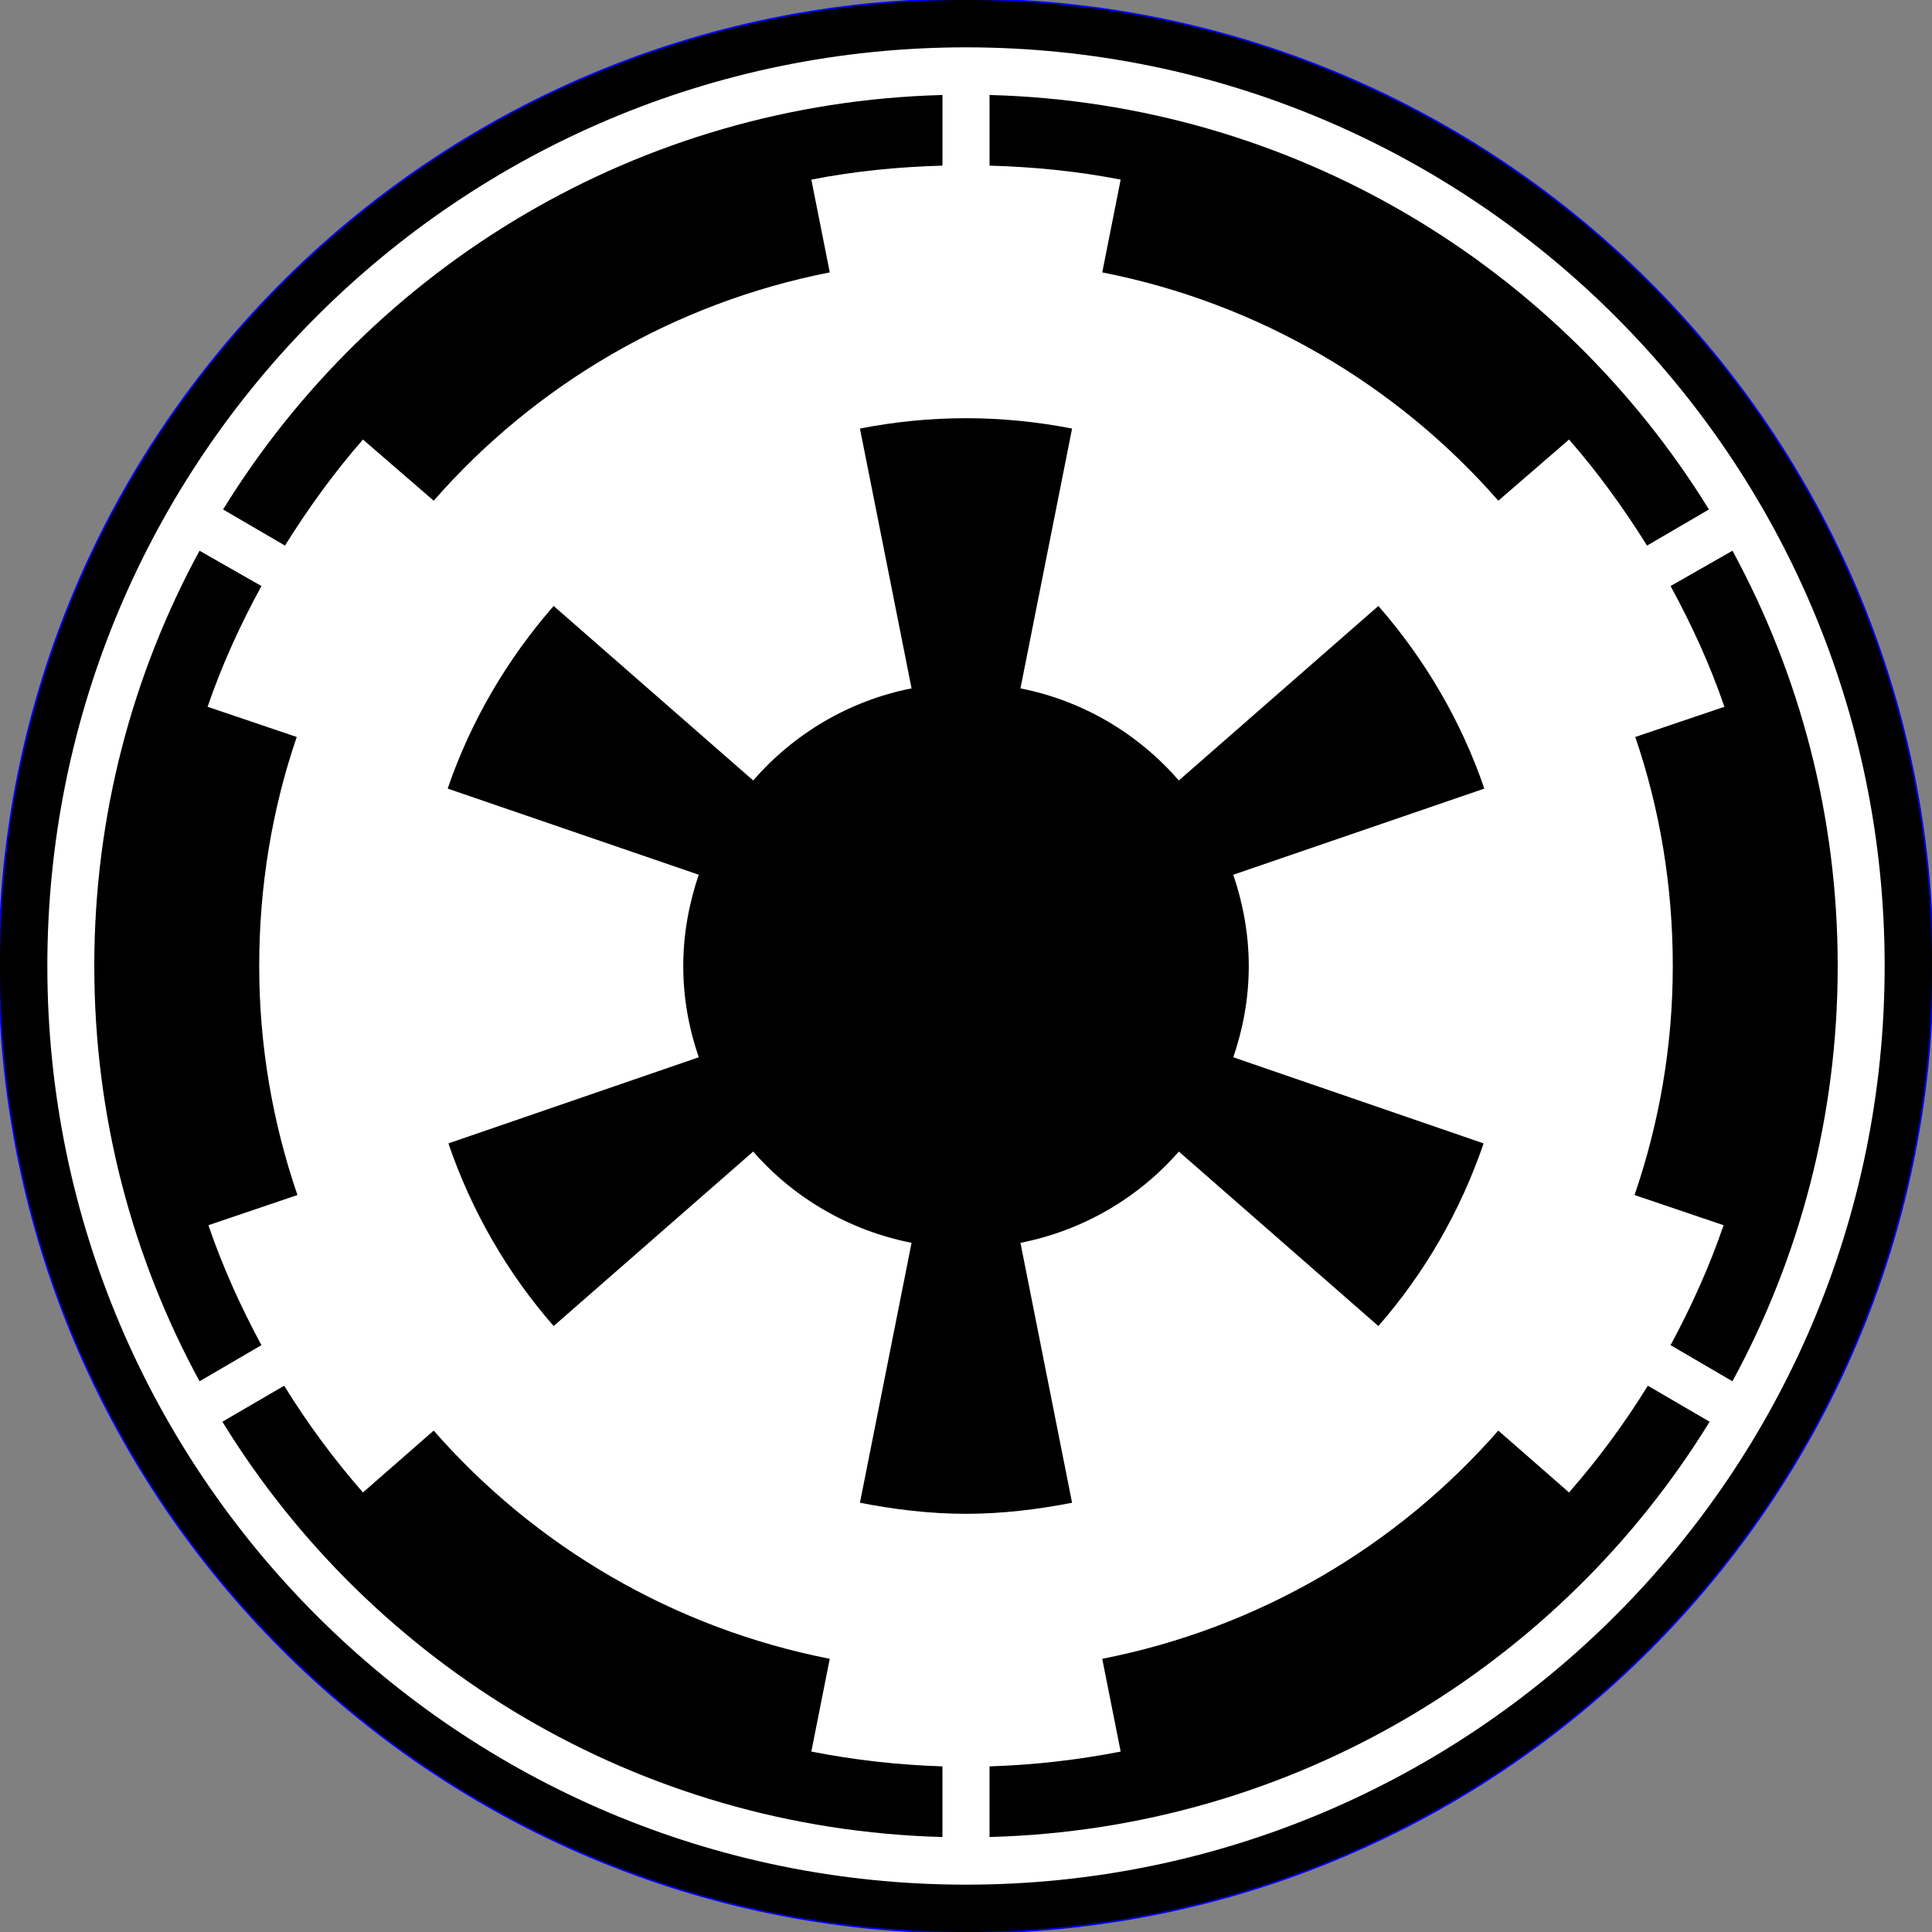 <?xml version="1.0" encoding="UTF-8" standalone="no"?>
<svg
   xmlns:dc="http://purl.org/dc/elements/1.1/"
   xmlns:cc="http://creativecommons.org/ns#"
   xmlns:rdf="http://www.w3.org/1999/02/22-rdf-syntax-ns#"
   xmlns:svg="http://www.w3.org/2000/svg"
   xmlns="http://www.w3.org/2000/svg"
   xmlns:sodipodi="http://sodipodi.sourceforge.net/DTD/sodipodi-0.dtd"
   xmlns:inkscape="http://www.inkscape.org/namespaces/inkscape"
   version="1.0"
   width="600"
   height="600"
   id="s1"
   inkscape:version="0.48.3.1 r9886"
   sodipodi:docname="Galactic_Empire_emblem.svg">
  <rect width="100%" height="100%" fill="#808080" stroke="none"/>
  <defs
     id="defs3780" />
  <sodipodi:namedview
     pagecolor="#ffffff"
     bordercolor="#666666"
     borderopacity="1"
     objecttolerance="10"
     gridtolerance="10"
     guidetolerance="10"
     inkscape:pageopacity="0"
     inkscape:pageshadow="2"
     inkscape:window-width="1600"
     inkscape:window-height="1106"
     id="namedview3778"
     showgrid="false"
     inkscape:zoom="0.6151829"
     inkscape:cx="192.16965"
     inkscape:cy="277.46824"
     inkscape:window-x="0"
     inkscape:window-y="31"
     inkscape:window-maximized="1"
     inkscape:current-layer="layer1"
     fit-margin-top="0"
     fit-margin-left="0"
     fit-margin-right="0"
     fit-margin-bottom="0" />
  <g
     inkscape:groupmode="layer"
     id="layer1"
     inkscape:label="cut circle"
     style="display:inline">
    <g
       style="fill:none;stroke:#0000ff;stroke-opacity:1;display:inline"
       id="g3759"
       transform="translate(-141.429,-10.934)">
      <path
         inkscape:connector-curvature="0"
         id="path3761"
         d="m 441.429,10.934 c -165.6,0 -300,134.4 -300,300 0,165.6 134.4,300 300,300 165.6,0 300,-134.4 300,-300 0,-165.6 -134.4,-300 -300,-300 z"
         style="fill:none;stroke:#0000ff;stroke-opacity:1" />
    </g>
  </g>
  <g
     style="display:inline"
     inkscape:label="cut emblem"
     id="g3771"
     inkscape:groupmode="layer">
    <g
       transform="translate(-141.429,-10.934)"
       id="g3773"
       style="fill:none;stroke:#0000ff;stroke-opacity:1;display:inline" />
    <path
       inkscape:connector-curvature="0"
       style="fill:none;stroke:#0000ff;stroke-opacity:1;display:inline"
       d="m 300,14.703 c -157.484,0 -285.297,127.813 -285.297,285.297 0,157.484 127.813,285.297 285.297,285.297 157.484,0 285.297,-127.813 285.297,-285.297 0,-157.484 -127.813,-285.297 -285.297,-285.297 z"
       id="path3777" />
    <path
       style="fill:none;stroke:#0000ff;stroke-opacity:1;display:inline"
       d="M 292.688,29.5 C 198.257,32.013 115.756,82.796 69.282,158.219 l 19.219,11.219 c 7.235,-11.598 15.277,-22.696 24.219,-32.938 l 21.969,19 c 31.386,-35.881 74.397,-61.381 123,-70.906 l -5.719,-28.812 c 13.242,-2.594 26.822,-3.958 40.719,-4.344 l 0,-21.938 z m 14.625,0 0,21.938 c 13.897,0.386 27.477,1.75 40.719,4.344 l -5.719,28.812 c 48.603,9.526 91.614,35.025 123,70.906 l 21.969,-19 c 8.942,10.242 16.984,21.34 24.219,32.938 l 19.219,-11.219 C 484.245,82.796 401.744,32.013 307.313,29.5 z m -7.312,100.375 c -11.232,-8e-5 -22.313,1.137 -32.938,3.219 l 16.031,80.688 c -19.506,3.837 -36.631,14.152 -49.188,28.594 l -61.969,-54.188 c -14.361,16.449 -25.694,35.617 -32.906,56.719 l 77.969,26.75 c -3.016,8.869 -4.812,18.458 -4.812,28.344 0,9.961 1.752,19.416 4.812,28.344 l -77.75,26.75 c 7.221,21.082 18.329,40.286 32.688,56.719 l 61.969,-54.188 c 12.546,14.374 29.74,24.517 49.188,28.344 l -16.031,80.719 c 10.625,2.081 21.706,3.438 32.938,3.438 11.232,8e-5 22.313,-1.356 32.938,-3.438 l -16.031,-80.719 c 19.447,-3.827 36.641,-13.969 49.188,-28.344 l 61.969,54.188 c 14.359,-16.433 25.466,-35.637 32.688,-56.719 l -77.75,-26.75 c 3.061,-8.928 4.812,-18.382 4.812,-28.344 0,-9.885 -1.796,-19.474 -4.812,-28.344 l 77.969,-26.75 c -7.212,-21.102 -18.545,-40.269 -32.906,-56.719 l -61.969,54.188 c -12.557,-14.442 -29.681,-24.757 -49.188,-28.594 l 16.031,-80.688 c -10.625,-2.081 -21.706,-3.219 -32.938,-3.219 z M 61.969,171.032 c -20.847,38.36 -32.688,82.267 -32.688,128.969 0,46.701 11.841,90.609 32.688,128.969 l 19.219,-11.219 c -6.418,-11.897 -12.03,-24.29 -16.469,-37.25 l 27.656,-9.375 c -7.66,-22.329 -11.875,-46.209 -11.875,-71.125 0,-24.857 4.031,-48.841 11.656,-71.125 l -27.688,-9.375 c 4.467,-13.07 10.191,-25.527 16.719,-37.5 L 61.969,171.032 z m 476.062,0 -19.219,10.969 c 6.528,11.973 12.252,24.43 16.719,37.5 l -27.688,9.375 c 7.625,22.284 11.656,46.268 11.656,71.125 0,24.916 -4.215,48.796 -11.875,71.125 l 27.656,9.375 c -4.439,12.96 -10.051,25.353 -16.469,37.25 l 19.219,11.219 c 20.847,-38.36 32.688,-82.268 32.688,-128.969 0,-46.701 -11.841,-90.609 -32.688,-128.969 z m -449.781,259.312 -19.188,11.188 c 46.444,75.571 129.082,126.453 223.625,128.969 l 0,-21.938 c -13.897,-0.435 -27.477,-2 -40.719,-4.594 l 5.719,-28.812 c -48.599,-9.527 -91.616,-34.996 -123,-70.875 l -21.969,19.219 C 103.674,453.149 95.499,442.099 88.25,430.344 z m 423.5,0 c -7.248,11.755 -15.424,22.805 -24.469,33.156 l -21.969,-19.219 c -31.384,35.879 -74.401,61.348 -123,70.875 l 5.719,28.812 c -13.242,2.594 -26.822,4.159 -40.719,4.594 l 0,21.938 c 94.543,-2.516 177.181,-53.398 223.625,-128.969 l -19.188,-11.188 z"
       id="path3779"
       inkscape:connector-curvature="0" />
  </g>
  <g
     inkscape:groupmode="layer"
     id="layer2"
     inkscape:label="burn"
     style="display:inline">
    <g
       transform="translate(-141.429,-10.934)"
       id="l1">
      <path
         style="fill:#000000;fill-opacity:1;stroke:none"
         d="m 441.429,10.934 c -165.6,0 -300,134.4 -300,300 0,165.6 134.4,300 300,300 165.6,0 300,-134.4 300,-300 0,-165.6 -134.4,-300 -300,-300 z"
         id="path3798"
         inkscape:connector-curvature="0" />
    </g>
    <path
       inkscape:connector-curvature="0"
       style="fill:#ffffff;fill-opacity:1;stroke:none"
       d="m 300,14.703 c -157.484,0 -285.297,127.813 -285.297,285.297 0,157.484 127.813,285.297 285.297,285.297 157.484,0 285.297,-127.813 285.297,-285.297 0,-157.484 -127.813,-285.297 -285.297,-285.297 z"
       id="path3798-2" />
    <path
       style="fill:#000000;fill-opacity:1;stroke:none"
       d="M 292.688,29.5 C 198.257,32.013 115.756,82.796 69.282,158.219 l 19.219,11.219 c 7.235,-11.598 15.277,-22.696 24.219,-32.938 l 21.969,19 c 31.386,-35.881 74.397,-61.381 123,-70.906 l -5.719,-28.812 c 13.242,-2.594 26.822,-3.958 40.719,-4.344 l 0,-21.938 z m 14.625,0 0,21.938 c 13.897,0.386 27.477,1.75 40.719,4.344 l -5.719,28.812 c 48.603,9.526 91.614,35.025 123,70.906 l 21.969,-19 c 8.942,10.242 16.984,21.34 24.219,32.938 l 19.219,-11.219 C 484.245,82.796 401.744,32.013 307.313,29.5 z m -7.312,100.375 c -11.232,-8e-5 -22.313,1.137 -32.938,3.219 l 16.031,80.688 c -19.506,3.837 -36.631,14.152 -49.188,28.594 l -61.969,-54.188 c -14.361,16.449 -25.694,35.617 -32.906,56.719 l 77.969,26.75 c -3.016,8.869 -4.812,18.458 -4.812,28.344 0,9.961 1.752,19.416 4.812,28.344 l -77.75,26.75 c 7.221,21.082 18.329,40.286 32.688,56.719 l 61.969,-54.188 c 12.546,14.374 29.74,24.517 49.188,28.344 l -16.031,80.719 c 10.625,2.081 21.706,3.438 32.938,3.438 11.232,8e-5 22.313,-1.356 32.938,-3.438 l -16.031,-80.719 c 19.447,-3.827 36.641,-13.969 49.188,-28.344 l 61.969,54.188 c 14.359,-16.433 25.466,-35.637 32.688,-56.719 l -77.75,-26.75 c 3.061,-8.928 4.812,-18.382 4.812,-28.344 0,-9.885 -1.796,-19.474 -4.812,-28.344 l 77.969,-26.75 c -7.212,-21.102 -18.545,-40.269 -32.906,-56.719 l -61.969,54.188 c -12.557,-14.442 -29.681,-24.757 -49.188,-28.594 l 16.031,-80.688 c -10.625,-2.081 -21.706,-3.219 -32.938,-3.219 z M 61.969,171.032 c -20.847,38.36 -32.688,82.267 -32.688,128.969 0,46.701 11.841,90.609 32.688,128.969 l 19.219,-11.219 c -6.418,-11.897 -12.03,-24.29 -16.469,-37.25 l 27.656,-9.375 c -7.66,-22.329 -11.875,-46.209 -11.875,-71.125 0,-24.857 4.031,-48.841 11.656,-71.125 l -27.688,-9.375 c 4.467,-13.07 10.191,-25.527 16.719,-37.5 L 61.969,171.032 z m 476.062,0 -19.219,10.969 c 6.528,11.973 12.252,24.43 16.719,37.5 l -27.688,9.375 c 7.625,22.284 11.656,46.268 11.656,71.125 0,24.916 -4.215,48.796 -11.875,71.125 l 27.656,9.375 c -4.439,12.96 -10.051,25.353 -16.469,37.25 l 19.219,11.219 c 20.847,-38.36 32.688,-82.268 32.688,-128.969 0,-46.701 -11.841,-90.609 -32.688,-128.969 z m -449.781,259.312 -19.188,11.188 c 46.444,75.571 129.082,126.453 223.625,128.969 l 0,-21.938 c -13.897,-0.435 -27.477,-2 -40.719,-4.594 l 5.719,-28.812 c -48.599,-9.527 -91.616,-34.996 -123,-70.875 l -21.969,19.219 C 103.674,453.149 95.499,442.099 88.25,430.344 z m 423.5,0 c -7.248,11.755 -15.424,22.805 -24.469,33.156 l -21.969,-19.219 c -31.384,35.879 -74.401,61.348 -123,70.875 l 5.719,28.812 c -13.242,2.594 -26.822,4.159 -40.719,4.594 l 0,21.938 c 94.543,-2.516 177.181,-53.398 223.625,-128.969 l -19.188,-11.188 z"
       id="path3796"
       inkscape:connector-curvature="0" />
  </g>
</svg>
